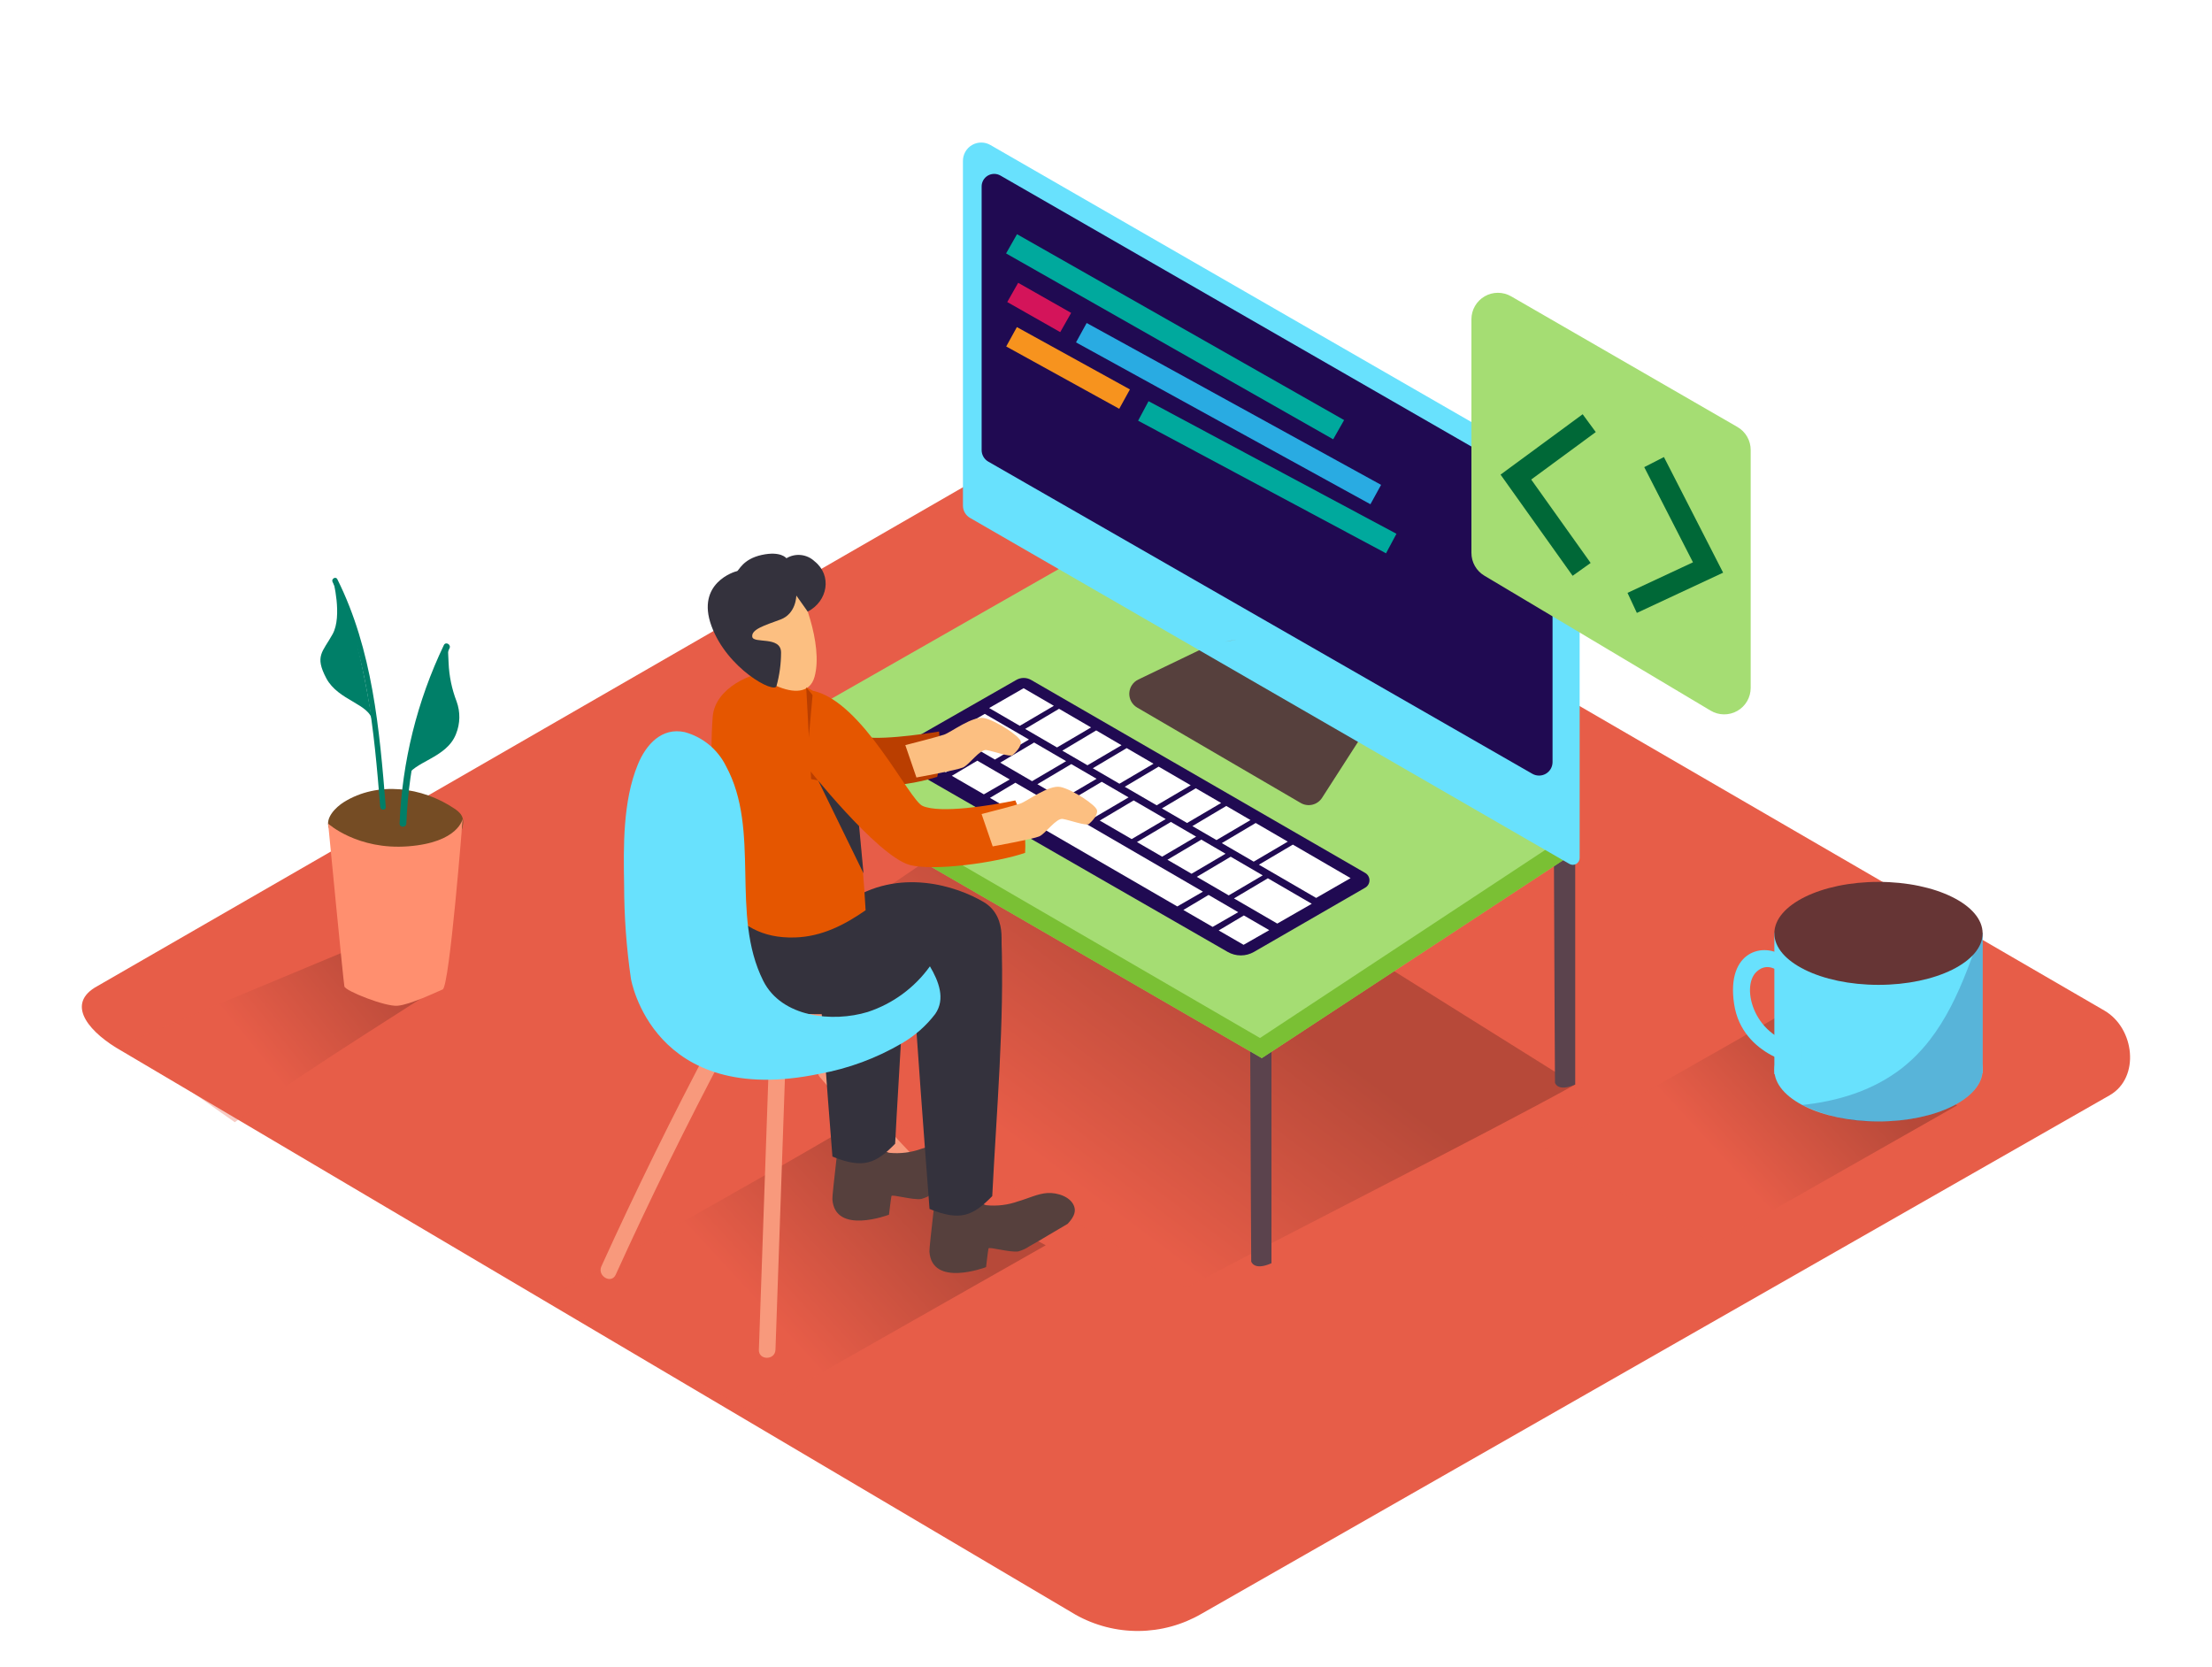 <svg width="406" height="306" viewBox="0 0 406 306" fill="none" xmlns="http://www.w3.org/2000/svg">
<rect width="406" height="306" fill="white"/>
<g id="Web Developer_Isometric 1">
<g id="Web Developer">
<path id="Vector" d="M197.428 296.369L22.33 192.889C16.758 189.763 11.977 184.617 17.407 181.258L193.144 79.981C195.783 78.347 199.782 77.281 202.462 78.834L386.248 185.48C391.82 188.718 392.825 197.761 387.263 200.999L220.509 296.206C217.007 298.237 213.037 299.32 208.99 299.349C204.942 299.377 200.957 298.35 197.428 296.369Z" fill="#E75D48"/>
<path id="Vector_2" opacity="0.32" d="M327.124 186.089C313.767 193.874 304.226 199.111 283.682 210.835C299.232 220.284 312.823 227.217 314.569 228.252L359.229 202.877C355.605 201.02 343.75 194.311 327.124 186.089Z" fill="url(#paint0_linear_0_1)"/>
<path id="Vector_3" opacity="0.32" d="M153.265 208.287C137.167 217.676 125.667 223.979 100.911 238.108C119.648 249.496 136.03 257.86 138.142 259.098L191.937 228.557C187.623 226.283 173.342 218.193 153.265 208.287Z" fill="url(#paint1_linear_0_1)"/>
<path id="Vector_4" opacity="0.32" d="M55.084 197.609C63.438 192.047 71.933 186.688 80.378 181.278L68.381 172.518L21.914 191.905C27.527 194.848 35.109 200.36 43.087 205.973C47.055 203.141 51.024 200.309 55.084 197.609Z" fill="url(#paint2_linear_0_1)"/>
<path id="Vector_5" d="M84.935 150.219C84.866 149.932 84.738 149.662 84.56 149.427C84.232 149.028 83.841 148.685 83.403 148.412C77.505 144.423 69.335 143.337 63.103 147.225C61.682 148.118 59.56 150.138 60.403 152.046C60.89 153.152 62.372 153.802 63.448 154.248C66.869 155.616 70.445 156.56 74.095 157.06C75.415 157.283 76.754 157.507 78.084 157.628C79.004 157.717 79.931 157.573 80.781 157.209C81.63 156.846 82.375 156.274 82.946 155.548C83.87 154.34 85.351 151.985 84.935 150.219Z" fill="#754C24"/>
<path id="Vector_6" d="M60.23 151.173C60.23 151.173 65.61 156.045 74.907 155.335C84.204 154.624 84.925 150.26 84.925 150.26C84.925 150.26 82.519 181.075 81.251 181.603C79.982 182.13 75.232 184.424 72.938 184.597C70.644 184.77 63.397 181.867 63.214 181.065C63.032 180.263 60.23 151.173 60.23 151.173Z" fill="#FF8F6F"/>
<path id="Vector_7" opacity="0.32" d="M217.809 236.352C234.171 227.542 272.893 208.064 289.133 199.051L195.672 140.576L128.235 186.363C145.348 195.315 194.129 221.705 217.809 236.352Z" fill="url(#paint3_linear_0_1)"/>
<path id="Vector_8" d="M138.933 137.775C139.004 159.425 139.126 178.913 139.126 178.913C139.126 178.913 139.583 180.679 142.841 179.238V136.476C141.542 136.912 140.243 137.328 138.933 137.775Z" fill="#5B434D"/>
<path id="Vector_9" d="M229.461 190.393C229.532 212.043 229.654 231.531 229.654 231.531C229.654 231.531 230.111 233.297 233.369 231.855V189.134C232.07 189.54 230.77 189.987 229.461 190.393Z" fill="#5B434D"/>
<path id="Vector_10" d="M285.215 157.588C285.286 179.238 285.408 198.726 285.408 198.726C285.408 198.726 285.865 200.492 289.123 199.051V156.329C287.834 156.755 286.535 157.182 285.215 157.588Z" fill="#5B434D"/>
<path id="Vector_11" d="M138.172 136.476V140.16L231.593 194.209L289.042 156.481L289.133 152.361" fill="#A5DD73"/>
<path id="Vector_12" opacity="0.76" d="M138.172 136.476V140.16L231.593 194.209L289.042 156.481L289.133 152.361" fill="#6DB720"/>
<path id="Vector_13" d="M138.172 136.476L198.28 102.189L289.133 152.361L231.268 190.514L138.172 136.476Z" fill="#A5DD73"/>
<path id="Vector_14" d="M221.585 118.632L208.928 124.722C208.45 124.951 208.044 125.306 207.753 125.749C207.462 126.191 207.297 126.705 207.276 127.234C207.255 127.763 207.379 128.288 207.634 128.752C207.89 129.216 208.267 129.602 208.725 129.868L238.738 147.377C239.387 147.755 240.157 147.868 240.887 147.692C241.617 147.516 242.251 147.065 242.656 146.433L249.944 135.095" fill="#56403D"/>
<path id="Vector_15" d="M285.215 86.183L181.817 26.633C181.305 26.328 180.722 26.166 180.126 26.162C179.531 26.157 178.945 26.311 178.429 26.607C177.913 26.904 177.484 27.332 177.188 27.848C176.892 28.364 176.738 28.95 176.742 29.546V92.811C176.743 93.265 176.864 93.712 177.092 94.106C177.32 94.499 177.647 94.826 178.041 95.054L288.057 158.562C288.247 158.673 288.464 158.732 288.684 158.732C288.904 158.733 289.121 158.675 289.311 158.565C289.502 158.454 289.66 158.296 289.77 158.104C289.879 157.913 289.936 157.696 289.935 157.476V94.465C289.941 92.792 289.509 91.147 288.681 89.694C287.852 88.24 286.657 87.03 285.215 86.183Z" fill="#68E1FD"/>
<path id="Vector_16" d="M183.613 32.215L281.52 88.547C282.566 89.149 283.435 90.015 284.039 91.06C284.643 92.104 284.961 93.289 284.961 94.495V139.866C284.962 140.301 284.849 140.729 284.632 141.107C284.415 141.484 284.103 141.798 283.726 142.016C283.349 142.234 282.922 142.349 282.486 142.349C282.051 142.35 281.623 142.235 281.246 142.018L181.401 84.731C181.028 84.517 180.717 84.208 180.502 83.835C180.286 83.463 180.173 83.04 180.173 82.61V34.245C180.168 33.84 180.27 33.441 180.469 33.088C180.668 32.735 180.957 32.44 181.306 32.235C181.655 32.029 182.052 31.919 182.457 31.915C182.862 31.912 183.261 32.015 183.613 32.215Z" fill="#200A52"/>
<path id="Vector_17" d="M225.852 117.613C226.43 117.501 226.897 117.407 226.896 117.401C226.895 117.396 226.426 117.481 225.848 117.593C225.27 117.704 224.802 117.799 224.803 117.804C224.804 117.81 225.274 117.724 225.852 117.613Z" fill="#AB643C"/>
<path id="Vector_18" d="M277.531 91.115C278.12 91.115 278.597 90.597 278.597 89.958C278.597 89.319 278.12 88.801 277.531 88.801C276.943 88.801 276.466 89.319 276.466 89.958C276.466 90.597 276.943 91.115 277.531 91.115Z" fill="#659FE4"/>
<path id="Vector_19" d="M274.131 89.42C274.72 89.42 275.197 88.902 275.197 88.263C275.197 87.624 274.72 87.106 274.131 87.106C273.543 87.106 273.065 87.624 273.065 88.263C273.065 88.902 273.543 89.42 274.131 89.42Z" fill="#C5E9FF"/>
<path id="Vector_20" d="M321.329 82.6V126.245C321.33 127.105 321.104 127.951 320.672 128.696C320.239 129.44 319.617 130.056 318.869 130.482C318.121 130.907 317.273 131.126 316.412 131.116C315.551 131.107 314.709 130.868 313.97 130.426L272.446 105.66C271.722 105.229 271.122 104.617 270.705 103.884C270.289 103.151 270.07 102.322 270.071 101.479V58.605C270.07 57.751 270.295 56.911 270.722 56.171C271.148 55.431 271.763 54.817 272.503 54.389C273.243 53.962 274.082 53.738 274.936 53.739C275.791 53.739 276.63 53.965 277.369 54.393L318.893 78.367C319.636 78.795 320.253 79.412 320.681 80.155C321.109 80.899 321.332 81.742 321.329 82.6Z" fill="#A5DD73"/>
<path id="Vector_21" d="M291.691 77.667L278.232 87.563L290.3 104.503" stroke="#006837" stroke-width="4.06" stroke-miterlimit="10"/>
<path id="Vector_22" d="M303.597 84.812L313.503 104.158L299.577 110.654" stroke="#006837" stroke-width="4.06" stroke-miterlimit="10"/>
<path id="Vector_23" d="M186.527 124.803L164.714 137.268C164.487 137.4 164.298 137.589 164.166 137.817C164.035 138.045 163.966 138.304 163.966 138.567C163.966 138.83 164.035 139.088 164.166 139.316C164.298 139.544 164.487 139.734 164.714 139.866L225.33 174.711C226.065 175.134 226.898 175.357 227.746 175.357C228.594 175.357 229.427 175.134 230.161 174.711L250.573 162.927C250.811 162.79 251.009 162.592 251.147 162.354C251.284 162.116 251.357 161.847 251.357 161.572C251.357 161.297 251.284 161.027 251.147 160.789C251.009 160.551 250.811 160.354 250.573 160.217L189.267 124.803C188.851 124.56 188.378 124.431 187.897 124.431C187.415 124.431 186.942 124.56 186.527 124.803Z" fill="#200A52"/>
<path id="Vector_24" d="M344.785 205.831C355.341 205.831 363.898 201.6 363.898 196.381C363.898 191.162 355.341 186.931 344.785 186.931C334.23 186.931 325.673 191.162 325.673 196.381C325.673 201.6 334.23 205.831 344.785 205.831Z" fill="#68E1FD"/>
<path id="Vector_25" d="M363.908 171.209V196.909C363.908 196.909 349.698 210.104 325.673 197.122V171.209" fill="#68E1FD"/>
<path id="Vector_26" opacity="0.21" d="M348.987 196.127C343.709 200.187 337.335 202.116 330.799 202.806C335.154 204.913 339.948 205.956 344.785 205.851C354.935 205.851 363.228 201.933 363.837 196.98L363.898 196.929V171.209H363.543C360.325 180.405 356.935 189.956 348.987 196.127Z" fill="#200A52"/>
<path id="Vector_27" d="M328.535 180.405C328.535 180.405 325.368 175.563 322.384 178.375C319.4 181.187 322.009 190.859 330.768 191.793V195.63C330.768 195.63 319.776 194.138 318.284 184.262C316.792 174.386 323.876 172.864 327.419 175.584" fill="#68E1FD"/>
<path id="Vector_28" d="M164.907 171.27C160.197 167.981 154.656 166.195 148.667 167.494C142.293 168.895 136.771 172.904 130.275 173.889C129.26 174.041 125.15 173.777 124.52 174.376C106.443 191.489 157 189.652 157 189.652C161.903 185.592 166.521 181.684 171.393 177.624C169.911 174.376 167.475 173.077 164.907 171.27Z" fill="#F8997C"/>
<path id="Vector_29" d="M141.085 196.117L139.288 247.74C139.217 249.699 142.262 249.699 142.333 247.74L144.13 196.117C144.231 194.158 141.197 194.168 141.085 196.117Z" fill="#F8997C"/>
<path id="Vector_30" d="M179.016 223.735C169.813 214.729 161.016 205.33 152.626 195.539C151.347 194.047 149.205 196.209 150.474 197.69C158.851 207.475 167.648 216.874 176.864 225.887C178.264 227.257 180.426 225.065 179.016 223.735Z" fill="#F8997C"/>
<path id="Vector_31" d="M130.57 191.347C123.424 204.833 116.695 218.525 110.381 232.424C109.579 234.19 112.198 235.743 113.01 233.956C119.323 220.058 126.053 206.365 133.198 192.879C134.112 191.154 131.493 189.611 130.57 191.347Z" fill="#F8997C"/>
<path id="Vector_32" d="M178.143 215.006C179.087 213.991 179.706 212.976 179.381 211.911C178.802 210.013 176.224 209.241 174.458 209.343C172.692 209.444 170.865 210.358 169.079 210.865C167.211 211.536 165.217 211.782 163.242 211.586C162.925 211.539 162.635 211.376 162.43 211.129C161.883 211.008 161.377 210.745 160.962 210.368C160.547 209.99 160.238 209.511 160.065 208.977L154.219 206.886C154.219 206.886 152.727 219.239 152.778 220.081C153.214 226.75 163.171 222.944 163.171 222.944C163.171 222.944 163.527 219.899 163.618 219.523C163.709 219.148 167.526 220.305 169.099 220.061C169.823 219.859 170.508 219.54 171.129 219.117C172.306 218.468 173.463 217.777 174.61 217.087C175.757 216.397 176.955 215.717 178.143 215.006Z" fill="#56403D"/>
<path id="Vector_33" d="M156.31 169.413C154.118 169.626 151.925 169.91 149.743 170.225C150.65 184.252 151.665 198.269 152.788 212.276C158.472 214.6 160.776 213.524 164.298 209.921C164.968 196.554 166.135 182.516 166.105 169.037C162.857 169.179 159.588 169.321 156.31 169.413Z" fill="#34323D"/>
<path id="Vector_34" d="M132.691 165.566C132.691 165.566 131.747 180.923 139.461 184.343C147.175 187.764 162.999 186.059 170.784 181.491C174.809 179.04 179.032 176.931 183.411 175.188C183.411 175.188 185.441 168.469 180.558 165.566C175.676 162.663 164.978 159.07 155.457 165.566" fill="#34323D"/>
<path id="Vector_35" d="M195.956 224.629C196.9 223.614 197.519 222.599 197.194 221.533C196.616 219.635 194.038 218.863 192.271 218.965C190.505 219.066 188.678 219.98 186.892 220.487C185.024 221.158 183.03 221.404 181.056 221.208C180.738 221.161 180.449 220.999 180.244 220.751C179.696 220.63 179.19 220.367 178.775 219.99C178.36 219.612 178.051 219.133 177.879 218.599L172.032 216.509C172.032 216.509 170.54 228.861 170.591 229.704C171.027 236.372 180.985 232.566 180.985 232.566C180.985 232.566 181.34 229.521 181.431 229.145C181.523 228.77 185.339 229.927 186.912 229.683C187.636 229.481 188.321 229.162 188.942 228.739C190.12 228.09 191.277 227.399 192.424 226.709C193.571 226.019 194.778 225.339 195.956 224.629Z" fill="#56403D"/>
<path id="Vector_36" d="M173.463 165.941C171.433 164.987 169.343 165.089 166.927 165.099C167.262 170.042 167.079 171.818 167.384 176.751L167.465 178.06C168.399 192.676 169.495 207.282 170.611 221.888C176.295 224.212 178.599 223.136 182.121 219.533C182.903 203.973 184.375 187.551 183.806 172.062C180.528 168.814 177.625 167.89 173.463 165.941Z" fill="#34323D"/>
<path id="Vector_37" d="M132.559 162.389C132.559 162.764 132.63 164.033 132.691 165.566C135.888 169.778 139.796 172.244 145.886 172.062C150.849 171.92 155.021 169.747 158.878 167.068C158.391 158.085 156.939 142.708 154.676 132.02C154.483 131.117 152.138 130.508 151.448 130.132C149.834 129.249 150.778 127.726 149.195 126.783C146.898 125.445 144.507 124.278 142.039 123.291H141.978C138.03 123.23 131.219 126.275 130.813 131.563C130.194 139.683 131.087 144.606 131.717 152.716C131.95 155.984 132.285 159.212 132.559 162.389Z" fill="#E55600"/>
<path id="Vector_38" d="M146.312 107.893C146.83 108.025 151.215 118.114 149.499 124.245C147.784 130.376 137.37 124.073 134.751 119.404C132.133 114.735 136.467 105.295 146.312 107.893Z" fill="#FCBF81"/>
<path id="Vector_39" d="M146.16 109.304C146.16 109.304 146.16 112.633 143.247 113.709C140.334 114.785 137.908 115.506 138.07 116.856C138.233 118.206 143.338 116.663 143.359 119.749C143.36 121.827 143.08 123.896 142.526 125.899C142.201 127.412 133.462 122.773 130.58 114.877C127.697 106.98 134.914 104.879 135.269 104.828C135.624 104.777 136.284 102.626 139.806 101.854C143.328 101.083 144.343 102.463 144.343 102.463C145.147 101.979 146.087 101.771 147.02 101.872C147.953 101.973 148.828 102.377 149.509 103.021C152.768 105.61 151.945 110.34 148.251 112.258L146.16 109.304Z" fill="#34323D"/>
<path id="Vector_40" d="M157.64 151.163C156.98 150.31 149.469 141.805 149.469 141.805L158.492 160.288L157.64 151.163Z" fill="#34323D"/>
<path id="Vector_41" d="M170.682 177.36C167.863 181.29 163.868 184.222 159.274 185.734C152.839 187.693 143.48 186.749 140.1 180.04C133.95 167.799 139.725 152.472 133.229 140.566C132.479 139.061 131.419 137.732 130.12 136.665C128.82 135.598 127.31 134.817 125.687 134.375C121.475 133.451 118.582 136.618 117.06 140.343C114.319 147.022 114.421 155.334 114.553 162.45C114.56 168.197 114.977 173.936 115.801 179.623C115.801 179.623 119.74 203.486 150.433 197.081C155.749 196.118 160.854 194.228 165.516 191.499C167.905 190.121 169.996 188.282 171.667 186.089C173.565 183.328 172.296 180.09 170.682 177.36Z" fill="#68E1FD"/>
</g>
<g id="leftFlower">
    <path id="Vector_42" d="M61.915 106.31C61.631 105.731 60.748 106.239 61.042 106.817C67.406 119.647 68.644 134.091 69.791 148.118C69.842 148.757 70.857 148.767 70.806 148.118C69.659 133.857 68.381 119.261 61.915 106.31Z" fill="#007F68"/>
<path id="Vector_43" d="M61.113 106.391C61.113 106.391 62.889 113.05 61.052 116.379C59.215 119.708 57.703 120.368 59.895 124.499C62.088 128.63 67.954 129.188 68.34 132.355C68.726 135.522 65.539 112.045 61.113 106.391Z" fill="#007F68"/>
</g>
<g id="rightFlower">
<path id="Vector_44" d="M81.464 118.409C76.562 128.659 73.8 139.8 73.344 151.153C73.344 151.944 74.552 151.934 74.582 151.153C75.013 140.016 77.703 129.083 82.489 119.018C82.875 118.317 81.809 117.688 81.464 118.409Z" fill="#007F68"/>
<path id="Vector_45" d="M82.337 121.647C82.337 120.977 82.185 119.617 82.256 118.49L81.545 118.937C79.129 124.813 75.516 138.617 74.44 142.84C75.912 139.673 81.931 139.237 83.697 134.72C84.476 132.803 84.513 130.664 83.798 128.721C82.927 126.459 82.433 124.069 82.337 121.647Z" fill="#007F68"/>
</g>
<g id="key22">
<path id="Vector_46" d="M219.484 144.677L213.262 148.372L217.88 151.051L224.132 147.377L219.484 144.677Z" fill="white"/>
</g>
<g id="key21">
<path id="Vector_47" d="M212.663 140.708L206.441 144.403L212.297 147.803L218.55 144.129L212.663 140.708Z" fill="white"/>
</g>
<g id="key20">
<path id="Vector_48" d="M187.877 126.316L181.553 129.949L187.176 133.218L193.429 129.543L187.877 126.316Z" fill="white"/>
</g>
<g id="key19">
<path id="Vector_49" d="M201.203 134.06L194.982 137.775L199.6 140.455L205.852 136.78L201.203 134.06Z" fill="white"/>
</g>
<g id="key18">
<path id="Vector_50" d="M194.383 130.091L188.161 133.786L194.007 137.186C194.697 136.79 198.615 134.476 200.26 133.512L194.383 130.091Z" fill="white"/>
</g>
<g id="key17">
<path id="Vector_51" d="M225.076 147.925L218.854 151.62L223.28 154.188L229.522 150.513L225.076 147.925Z" fill="white"/>
</g>
<g id="key16">
<path id="Vector_52" d="M206.796 137.308L200.574 141.003L205.466 143.845L211.719 140.17L206.796 137.308Z" fill="white"/>
</g>
<g id="key15">
<path id="Vector_53" d="M230.476 151.051L224.254 154.746L230.111 158.146L236.363 154.472L230.476 151.051Z" fill="white"/>
</g>
<g id="key14">
<path id="Vector_54" d="M237.297 155.02L231.065 158.704L241.57 164.804L247.893 161.171L237.297 155.02Z" fill="white"/>
</g>
<g id="key13">
<path id="Vector_55" d="M180.751 131.025L174.428 134.659L182.609 139.409L188.861 135.735L180.751 131.025Z" fill="white"/>
</g>
<g id="key12">
<path id="Vector_56" d="M196.626 140.241L190.404 143.936L195.022 146.616L201.274 142.941L196.626 140.241Z" fill="white"/>
</g>
<g id="key11">
<path id="Vector_57" d="M208.075 146.91L201.853 150.605L207.71 154.005L213.962 150.331L208.075 146.91Z" fill="white"/>
</g>
<g id="key10">
<path id="Vector_58" d="M202.218 143.489L195.997 147.184L200.889 150.026L207.141 146.352L202.218 143.489Z" fill="white"/>
</g>
<g id="key9">
<path id="Vector_59" d="M214.906 150.858L208.684 154.553L213.302 157.233L219.545 153.558L214.906 150.858Z" fill="white"/>
</g>
<g id="key8">
<path id="Vector_60" d="M220.499 154.106L214.277 157.801L218.702 160.369L224.944 156.695L220.499 154.106Z" fill="white"/>
</g>
<g id="key7">
<path id="Vector_61" d="M189.805 136.283L183.583 139.978L189.429 143.378L195.682 139.703L189.805 136.283Z" fill="white"/>
</g>
<g id="key6">
<path id="Vector_62" d="M225.888 157.243L219.666 160.937L225.523 164.338L231.765 160.663L225.888 157.243Z" fill="white"/>
</g>
<g id="key5">
<path id="Vector_63" d="M226.487 164.896L234.435 169.514L240.768 165.88L232.709 161.201L226.487 164.896Z" fill="white"/>
</g>
<g id="key4">
<path id="Vector_64" d="M221.828 164.256L217.2 167.017L222.569 170.123L227.269 167.423L221.828 164.256Z" fill="white"/>
</g>
<g id="key3">
<path id="Vector_65" d="M223.686 170.773L228.253 173.412L232.963 170.722L228.304 168.022L223.686 170.773Z" fill="white"/>
</g>
<g id="key2">
<path id="Vector_66" d="M172.946 135.867L168.094 138.567L173.595 141.744L178.356 139.013L172.946 135.867Z" fill="white"/>
</g>
<g id="key1">
<path id="Vector_67" d="M179.381 139.612L174.702 142.393L180.579 145.793L185.329 143.063L179.381 139.612Z" fill="white"/>
</g>
<g id="space">
<path id="Vector_68" d="M186.364 143.662L181.695 146.443L216.083 166.368L220.793 163.657L186.364 143.662Z" fill="white"/>
</g>
<g id="coffee">
<path id="Coffee" d="M344.785 180.76C355.341 180.76 363.898 176.529 363.898 171.311C363.898 166.092 355.341 161.861 344.785 161.861C334.23 161.861 325.673 166.092 325.673 171.311C325.673 176.529 334.23 180.76 344.785 180.76Z" fill="#663535"/>
</g>
<g id="Arms">
<path id="Vector_69" d="M172.022 142.576C172.844 139.44 172.367 134.263 172.367 134.263C172.367 134.263 162.735 135.907 158.675 135.278C154.615 134.649 147.977 126.143 147.977 126.143L148.88 142.992C156.574 144.606 164.542 144.951 172.022 142.576Z" fill="#BA3E00"/>
<path id="Vector_70" d="M186.354 146.91C181.817 147.854 172.601 149.356 169.343 147.925C166.815 146.819 158.381 128.731 149.215 126.793L147.977 140.597C147.977 140.597 160.938 157.04 166.927 158.735C171.281 159.963 183.004 158.319 188.151 156.532C188.373 153.225 187.755 149.914 186.354 146.91Z" fill="#E55600"/>
</g>
<g id="Code">
<path id="Vector_71" d="M185.664 44.75L245.701 78.864" stroke="#00A99D" stroke-width="4.06" stroke-miterlimit="10"/>
<path id="Vector_72" d="M185.877 53.672L195.601 59.194" stroke="#D4145A" stroke-width="4.06" stroke-miterlimit="10"/>
<path id="Vector_73" d="M198.473 61.061L252.512 90.77" stroke="#29ABE2" stroke-width="4.06" stroke-miterlimit="10"/>
<path id="Vector_74" d="M185.664 61.812L206.41 73.251" stroke="#F7931E" stroke-width="4.06" stroke-miterlimit="10"/>
<path id="Vector_75" d="M209.851 75.424L255.354 99.763" stroke="#00A99D" stroke-width="4.06" stroke-miterlimit="10"/>
</g>
<g id="Hands">
<path id="Vector_76" d="M166.166 136.76C166.785 136.608 171.992 135.268 173.271 134.842C174.55 134.415 178.508 131.34 180.66 131.797C182.812 132.253 187.146 135.106 187.349 136.06C187.552 137.014 186.334 138.171 185.877 138.587C185.42 139.003 182.284 137.856 181.066 137.663C179.848 137.471 177.909 140.353 176.762 140.861C175.615 141.368 168.206 142.698 168.206 142.698" fill="#FCBF81"/>
<path id="Vector_77" d="M180.163 149.407C180.782 149.255 185.989 147.915 187.268 147.489C188.546 147.062 192.505 143.987 194.657 144.444C196.809 144.9 201.143 147.752 201.346 148.707C201.549 149.661 200.331 150.818 199.874 151.234C199.417 151.65 196.281 150.503 195.063 150.31C193.845 150.117 191.906 153 190.759 153.508C189.612 154.015 182.203 155.345 182.203 155.345" fill="#FCBF81"/>
</g>
</g>
<defs>
<linearGradient id="paint0_linear_0_1" x1="315.695" y1="212.175" x2="337.396" y2="192.138" gradientUnits="userSpaceOnUse">
<stop stop-color="#E75D48"/>
<stop offset="1" stop-color="#502019"/>
</linearGradient>
<linearGradient id="paint1_linear_0_1" x1="139.532" y1="239.722" x2="165.678" y2="215.585" gradientUnits="userSpaceOnUse">
<stop stop-color="#E75D48"/>
<stop offset="1" stop-color="#502019"/>
</linearGradient>
<linearGradient id="paint2_linear_0_1" x1="45.472" y1="191.164" x2="69.396" y2="171.879" gradientUnits="userSpaceOnUse">
<stop stop-color="#E75D48"/>
<stop offset="1" stop-color="#502019"/>
</linearGradient>
<linearGradient id="paint3_linear_0_1" x1="192.779" y1="213.91" x2="221.544" y2="175.553" gradientUnits="userSpaceOnUse">
<stop stop-color="#E75D48"/>
<stop offset="1" stop-color="#502019"/>
</linearGradient>
</defs>
</svg>